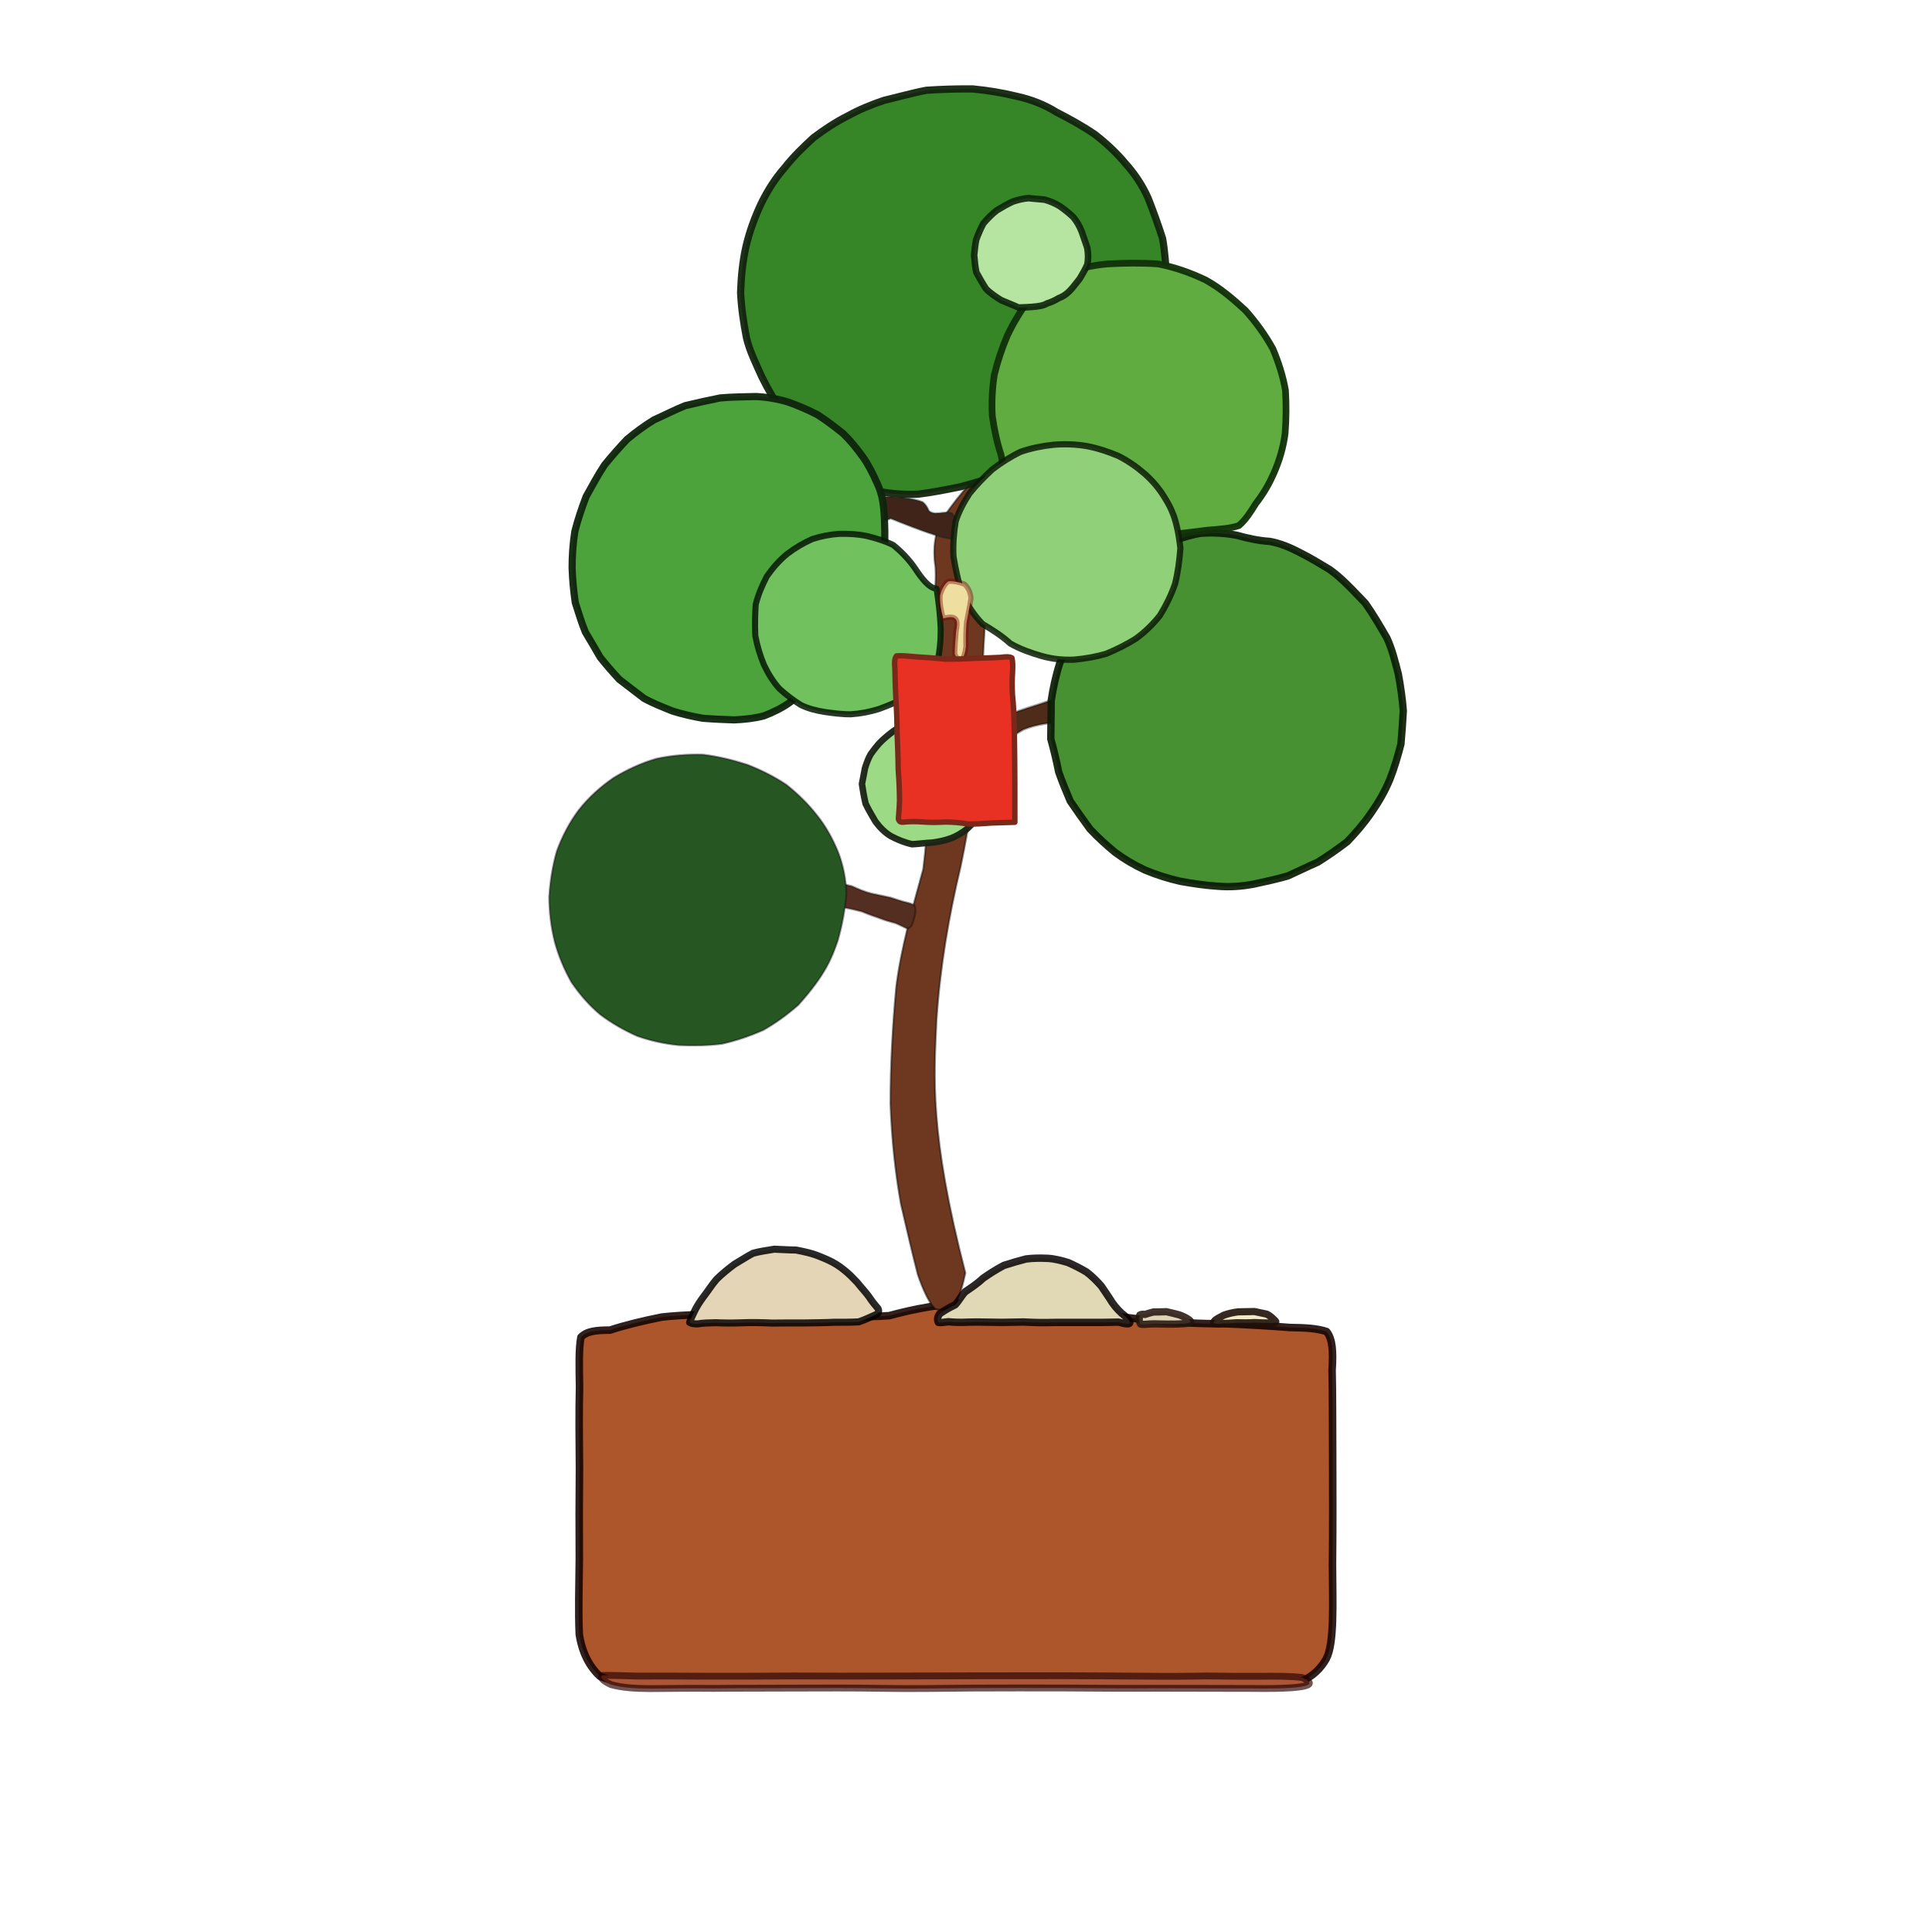 <?xml version="1.0" ?>
<svg xmlns="http://www.w3.org/2000/svg" version="1.1" width="512" height="512" viewBox="0 0 512 512">
  <defs/>
  <g>
    <path d="M 351.459 439.631 C 350.003 442.184 347.937 444.185 345.161 445.421 C 341.685 446.043 337.458 446.156 332.576 446.15 C 327.047 446.094 321.054 445.964 314.531 445.879 C 307.551 445.849 300.169 445.839 292.464 445.959 C 284.47 445.903 276.226 445.782 267.776 445.86 C 259.163 445.9 250.535 445.876 241.838 445.86 C 233.102 445.844 224.531 445.814 216.061 445.893 C 207.8 445.993 199.843 445.974 192.205 445.882 C 185.078 445.893 178.493 446.053 172.474 446.299 C 167.221 446.364 162.665 445.769 158.992 444.244 C 156.128 441.603 154.24 437.865 153.514 433.074 C 153.252 427.202 153.444 420.396 153.527 412.976 C 153.473 405.165 153.482 397.2 153.564 389.152 C 153.493 381.333 153.418 374.108 153.585 367.606 C 153.487 361.966 153.367 357.483 153.951 354.37 C 155.561 352.706 158.152 352.511 161.651 352.498 C 165.516 351.224 170.133 350.09 175.415 349.034 C 181.04 348.41 187.232 348.334 193.842 348.167 C 200.627 348.036 207.574 348.098 214.676 348.424 C 221.752 348.944 228.763 349.179 235.671 348.659 C 242.455 346.819 249.576 345.493 257.104 345.224 C 264.833 345.476 272.699 346.107 280.635 346.941 C 288.579 347.9 296.414 348.951 304.098 349.813 C 311.469 350.523 318.427 350.834 325.017 350.814 C 331.198 351.073 336.923 351.41 341.829 351.806 C 345.841 351.859 349.04 352.017 351.565 352.879 C 353.13 354.786 353.344 358.164 353.015 363.099 C 353.158 369.356 353.131 376.776 353.17 385.182 C 353.193 394.404 353.237 404.31 353.122 414.668 C 353.168 425.099 353.662 435.527 351.459 439.631" stroke-width="2" fill="rgb(174, 86, 43)" opacity="1.0" stroke="rgb(19, 3, 0)" stroke-opacity="0.876" stroke-linecap="round" stroke-linejoin="round"/>
    <path d="M 331.779 447.452 C 323.475 447.437 315.187 447.404 306.885 447.404 C 298.592 447.462 290.356 447.385 282.195 447.34 C 274.005 447.343 265.827 447.298 257.737 447.356 C 249.679 447.43 241.621 447.565 233.619 447.43 C 225.772 447.293 218.006 447.348 210.357 447.363 C 202.951 447.415 195.889 447.361 189.202 447.442 C 183.004 447.366 177.354 447.476 172.338 447.498 C 168.089 447.493 164.645 447.218 161.927 446.435 C 159.923 445.505 159.005 444.667 159.483 444.015 C 161.379 443.944 164.58 444.067 168.883 444.177 C 174.176 444.17 180.317 444.157 187.113 444.214 C 194.446 444.24 202.19 444.194 210.218 444.149 C 218.439 444.176 226.852 444.207 235.233 444.167 C 243.518 444.189 251.671 444.09 259.704 444.102 C 267.533 444.084 275.1 444.1 282.399 444.09 C 289.455 444.127 296.175 444.137 302.575 444.2 C 308.67 444.273 314.429 444.246 319.895 444.148 C 324.983 444.225 329.757 444.26 334.193 444.231 C 338.262 444.183 341.938 444.172 345.1 444.556 C 347.833 445.881 350.378 447.701 331.779 447.452" stroke-width="1.808" fill="rgb(172, 86, 54)" opacity="1.0" stroke="rgb(39, 0, 0)" stroke-opacity="0.661" stroke-linecap="round" stroke-linejoin="round"/>
    <path d="M 255.838 337.353 C 255.131 340.56 254.426 343.243 253.17 345.56 C 251.521 347.089 249.679 347.503 247.745 346.822 C 246.083 344.992 244.661 341.911 243.214 337.749 C 241.884 332.552 240.408 326.315 238.754 319.118 C 237.302 311.077 236.327 302.168 235.978 292.622 C 235.97 282.488 236.532 271.998 237.517 261.371 C 238.876 250.836 241.835 240.654 244.666 230.301 C 246.02 219.472 246.217 208.683 245.588 198.229 C 244.598 188.209 244.181 178.836 245.263 170.336 C 247.039 162.816 248.275 156.152 247.903 150.312 C 247.12 145.21 247.779 140.833 249.955 137.168 C 252.374 133.721 254.672 130.756 256.844 128.437 C 258.618 126.676 260.079 125.619 261.231 125.34 C 262.112 125.946 262.619 127.392 262.928 129.646 C 263.051 133.016 262.954 137.284 262.626 142.584 C 262.226 148.869 261.69 156.132 261.098 164.316 C 260.497 173.347 260.069 183.272 259.74 193.941 C 258.897 205.289 257.167 217.231 254.585 229.652 C 251.475 242.628 249.131 256.17 248.185 270.469 C 247.545 285.253 246.221 300.168 255.838 337.353" stroke-width="0.506" fill="rgb(110, 56, 32)" opacity="1.0" stroke="rgb(0, 0, 0)" stroke-opacity="0.455" stroke-linecap="round" stroke-linejoin="round"/>
    <path d="M 206.951 232.572 C 208.622 232.65 210.198 232.774 211.706 232.872 C 213.282 233.045 214.898 233.19 216.457 233.292 C 218.005 233.457 219.548 233.672 221.14 233.903 C 222.738 234.184 224.302 234.446 225.859 234.878 C 227.445 235.618 229.135 236.34 230.869 236.776 C 232.59 237.141 234.385 237.514 236.003 237.871 C 237.491 238.354 238.857 238.835 240.033 239.105 C 241.123 239.334 241.974 239.62 242.441 240.124 C 242.645 240.81 242.627 241.658 242.46 242.584 C 242.202 243.513 241.95 244.41 241.63 245.223 C 241.243 245.794 240.803 246.031 240.203 245.995 C 239.478 245.655 238.511 245.14 237.341 244.654 C 236.044 244.305 234.698 243.952 233.192 243.356 C 231.626 242.813 230.026 242.26 228.407 241.566 C 226.721 241.12 224.967 240.733 223.257 240.413 C 221.55 240.116 219.838 239.863 218.112 239.666 C 216.432 239.51 214.765 239.431 213.094 239.386 C 211.482 239.32 209.889 239.37 208.322 239.402 C 206.748 239.497 205.141 239.621 203.595 239.672 C 202.068 239.707 200.557 239.706 206.951 232.572" stroke-width="0.539" fill="rgb(84, 46, 33)" opacity="1.0" stroke="rgb(21, 7, 0)" stroke-opacity="0.396" stroke-linecap="round" stroke-linejoin="round"/>
    <path d="M 299.363 189.746 C 296.873 189.925 294.367 190.081 291.83 190.309 C 289.3 190.531 286.813 190.743 284.334 191.02 C 281.94 191.231 279.534 191.449 277.291 191.744 C 275.116 192.051 273.098 192.555 271.247 193.311 C 269.599 194.249 268.127 195.261 266.689 196.06 C 265.561 196.909 264.624 197.591 263.807 197.816 C 262.983 197.458 262.061 196.918 261.11 196.317 C 260.29 195.563 259.681 194.683 259.307 193.853 C 259.312 193.234 259.721 192.715 260.622 192.301 C 261.806 192.028 263.088 191.331 264.526 190.392 C 266.307 189.589 268.306 188.988 270.423 188.254 C 272.67 187.473 275.001 186.798 277.25 186.017 C 279.525 185.36 281.862 184.824 284.161 184.443 C 286.416 184.252 288.701 184.084 290.8 184.051 C 292.864 184.171 294.797 184.391 296.671 184.65 C 298.415 185.014 300.056 185.454 301.612 185.977 C 303.024 186.526 304.418 187.162 305.675 187.781 C 306.93 188.481 308.095 189.164 309.204 189.918 C 310.264 190.618 311.372 191.408 312.49 192.16 C 313.501 192.896 314.511 193.648 299.363 189.746" stroke-width="0.613" fill="rgb(79, 44, 26)" opacity="1.0" stroke="rgb(2, 10, 0)" stroke-opacity="0.385" stroke-linecap="round" stroke-linejoin="round"/>
    <path d="M 236.085 137.416 C 233.691 138.213 231.217 139.075 228.806 139.839 C 226.485 140.569 224.22 141.25 222.006 141.832 C 219.908 142.31 217.918 142.73 216.034 143.025 C 214.317 143.186 212.805 143.192 211.406 143.146 C 210.224 142.983 209.238 142.723 208.439 142.327 C 207.909 141.832 207.641 141.24 207.59 140.614 C 207.786 139.914 208.232 139.165 208.955 138.384 C 209.895 137.58 211.086 136.8 212.517 136.027 C 214.223 135.264 216.082 134.536 218.142 133.918 C 220.381 133.31 222.751 132.815 225.205 132.393 C 227.733 132.021 230.233 131.784 232.704 131.662 C 235.149 131.614 237.47 131.698 239.61 131.916 C 241.501 132.184 243.177 132.519 244.483 133.024 C 245.329 133.667 245.801 134.503 246.086 135.224 C 246.445 135.744 247.061 135.946 247.791 136.022 C 248.552 136.009 249.348 135.965 250.22 135.839 C 251.056 135.766 251.765 135.799 252.357 136.085 C 252.773 136.616 253.087 137.353 253.352 138.212 C 253.441 139.261 253.375 140.386 253.287 141.685 C 253.212 143.008 253.105 144.293 236.085 137.416" stroke-width="0.501" fill="rgb(65, 36, 25)" opacity="1.0" stroke="rgb(0, 33, 27)" stroke-opacity="0.404" stroke-linecap="round" stroke-linejoin="round"/>
    <path d="M 211.568 266.337 C 208.669 268.862 205.651 271.092 202.306 272.986 C 198.759 274.549 195.053 275.818 191.354 276.636 C 187.523 277.111 183.669 277.165 179.813 276.984 C 176.066 276.618 172.414 275.806 168.86 274.574 C 165.409 273.028 162.085 271.157 159.036 268.836 C 156.122 266.423 153.647 263.512 151.454 260.336 C 149.538 256.955 148.035 253.394 147.006 249.611 C 146.039 245.728 145.549 241.723 145.523 237.697 C 145.788 233.615 146.398 229.551 147.547 225.553 C 148.984 221.644 150.904 217.939 153.423 214.591 C 156.063 211.269 159.111 208.518 162.622 206.107 C 166.206 203.946 169.97 202.184 174.025 201.031 C 178.118 200.161 182.233 199.855 186.34 199.967 C 190.409 200.472 194.326 201.434 198.165 202.682 C 201.793 204.12 205.265 205.845 208.405 207.956 C 211.383 210.33 214.113 212.968 216.476 216.001 C 218.853 218.941 220.661 222.255 222.105 225.747 C 223.447 229.237 224.194 232.867 224.298 236.752 C 224.021 240.815 223.244 245.006 222.031 249.292 C 220.478 253.716 218.872 258.208 211.568 266.337" stroke-width="0.5" fill="rgb(38, 86, 33)" opacity="1.0" stroke="rgb(20, 0, 28)" stroke-opacity="0.384" stroke-linecap="round" stroke-linejoin="round"/>
    <path d="M 302.392 114.429 C 298.252 115.731 294.125 116.984 290.051 118.166 C 286.008 119.345 281.996 120.565 277.958 121.818 C 273.977 123.165 269.938 124.379 265.932 125.583 C 262.066 126.767 258.358 128.014 254.603 128.98 C 250.818 129.753 247.021 130.523 243.311 130.959 C 239.834 131.121 236.384 130.891 232.934 130.243 C 229.633 129.185 226.567 127.728 223.559 125.872 C 220.545 123.805 217.696 121.537 215.082 118.94 C 212.598 116.019 210.212 112.977 207.867 109.935 C 205.618 106.746 203.622 103.389 201.925 99.935 C 200.334 96.386 198.663 93.063 197.815 89.488 C 197.069 85.622 196.458 81.602 196.267 77.499 C 196.409 73.342 196.808 69.239 197.704 65.274 C 198.63 61.339 200.004 57.593 201.692 54.006 C 203.405 50.491 205.448 47.269 207.933 44.454 C 210.233 41.507 212.918 38.926 215.609 36.465 C 218.472 34.324 221.397 32.361 224.578 30.773 C 227.578 29.099 230.802 27.759 234.278 26.593 C 237.991 25.719 241.808 24.62 245.515 23.923 C 249.547 23.646 253.742 23.526 257.819 23.572 C 261.783 23.956 265.673 24.583 269.503 25.533 C 273.255 26.353 276.822 27.742 279.976 29.719 C 283.489 31.517 286.971 33.433 290.19 35.643 C 293.231 37.995 295.978 40.572 298.357 43.442 C 300.812 46.181 302.805 49.216 304.284 52.546 C 305.699 56.169 306.954 59.641 308.097 63.204 C 308.729 66.854 308.995 70.618 309.13 74.377 C 309.271 78.123 309.469 81.938 309.627 85.839 C 309.823 89.736 309.985 93.603 310.121 97.475 C 310.205 101.361 310.311 105.253 302.392 114.429" stroke-width="1.915" fill="rgb(54, 133, 39)" opacity="1.0" stroke="rgb(16, 36, 12)" stroke-opacity="0.938" stroke-linecap="round" stroke-linejoin="round"/>
    <path d="M 361.818 159.85 C 363.952 162.875 365.78 166.019 367.548 169.081 C 368.94 172.118 369.73 175.364 370.569 178.632 C 371.175 181.881 371.648 185.201 371.886 188.372 C 371.734 191.331 371.519 194.229 371.256 197.219 C 370.437 200.323 369.569 203.418 368.351 206.488 C 367.031 209.698 365.326 212.618 363.402 215.37 C 361.473 218.197 359.289 220.715 357.001 223.084 C 354.428 225.055 351.848 226.83 349.222 228.482 C 346.517 229.658 343.98 230.925 341.301 232.13 C 338.401 232.982 335.387 233.605 332.294 234.293 C 329.129 234.89 326.004 235.127 322.722 234.858 C 319.394 234.647 316.136 234.151 312.813 233.558 C 309.552 232.815 306.378 231.805 303.426 230.563 C 300.556 229.235 297.915 227.667 295.468 225.848 C 293.122 223.897 290.895 221.881 288.835 219.674 C 287.024 217.188 285.249 214.707 283.627 212.302 C 282.512 209.684 281.515 207.287 280.569 204.598 C 279.973 201.694 279.33 198.85 278.47 195.816 C 278.47 192.477 278.597 189.093 278.571 185.747 C 279.066 182.417 279.817 178.96 280.861 175.712 C 282.226 172.603 283.738 169.388 285.38 166.144 C 287.202 163.07 289.304 160.22 291.559 157.479 C 293.996 154.827 296.576 152.244 299.256 149.803 C 302.164 147.67 305.217 145.878 308.319 144.34 C 311.551 142.988 314.748 141.971 318.017 141.339 C 321.329 141.091 324.605 141.256 327.683 141.836 C 330.594 142.638 333.557 143.304 336.497 143.478 C 339.262 143.972 341.989 145.111 344.626 146.507 C 347.243 147.82 349.835 149.402 352.292 150.882 C 354.633 152.526 356.591 154.328 361.818 159.85" stroke-width="1.948" fill="rgb(71, 145, 50)" opacity="1.0" stroke="rgb(10, 28, 5)" stroke-opacity="0.922" stroke-linecap="round" stroke-linejoin="round"/>
    <path d="M 234.471 144.565 C 233.829 147.088 233.042 149.577 232.178 152.045 C 231.335 154.487 230.512 156.982 229.543 159.485 C 228.454 161.945 227.215 164.321 225.907 166.667 C 224.501 169.07 222.923 171.47 221.29 173.793 C 219.487 176.004 217.595 178.159 215.636 180.239 C 213.596 182.325 211.521 184.281 209.442 186.047 C 207.329 187.59 204.93 188.761 202.446 189.707 C 199.925 190.382 197.321 190.648 194.588 190.775 C 191.745 190.683 188.936 190.566 186.19 190.337 C 183.531 189.864 180.821 189.256 178.27 188.451 C 175.689 187.42 173.025 186.381 170.67 185.073 C 168.439 183.366 166.256 181.715 164.109 180.037 C 162.293 178.085 160.62 176.148 159.063 174.202 C 157.743 171.942 156.494 169.757 155.134 167.521 C 154.141 165.086 153.317 162.453 152.457 159.693 C 152.015 156.711 151.706 153.564 151.616 150.396 C 151.616 147.309 151.816 144.151 152.344 140.808 C 153.134 137.682 154.164 134.683 155.333 131.586 C 156.945 128.729 158.454 125.87 160.208 123.223 C 162.155 120.836 164.147 118.575 166.18 116.431 C 168.448 114.546 170.75 112.84 173.314 111.273 C 176.074 110.035 178.768 108.641 181.592 107.5 C 184.65 106.758 187.778 106.082 190.876 105.458 C 194.023 105.168 197.195 105.172 200.36 105.085 C 203.386 105.238 206.193 105.736 208.949 106.574 C 211.619 107.539 214.22 108.64 216.704 109.946 C 219.028 111.438 221.285 113.148 223.497 114.95 C 225.434 116.828 227.05 118.865 228.653 121.061 C 230.207 123.264 231.35 125.601 232.44 128.053 C 233.572 130.562 234.649 133.06 234.471 144.565" stroke-width="1.902" fill="rgb(76, 163, 60)" opacity="1.0" stroke="rgb(14, 36, 12)" stroke-opacity="0.951" stroke-linecap="round" stroke-linejoin="round"/>
    <path d="M 265.306 120.59 C 264.192 117.179 263.442 113.686 262.974 110.223 C 262.77 106.664 262.946 103.009 263.492 99.374 C 264.354 95.816 265.515 92.287 267.003 88.828 C 268.646 85.397 270.597 82.173 272.905 79.192 C 275.5 76.574 278.44 74.389 281.818 72.549 C 285.532 71.192 289.457 70.297 293.587 69.943 C 297.936 69.703 302.426 69.633 306.912 69.948 C 311.309 70.796 315.493 72.282 319.526 74.204 C 323.421 76.359 326.806 79.255 330.06 82.266 C 332.914 85.474 335.341 88.853 337.321 92.43 C 338.856 96.101 340.04 99.79 340.663 103.473 C 340.889 107.289 340.863 111.089 340.569 114.861 C 340.091 118.565 339.063 121.999 337.657 125.229 C 336.302 128.362 334.661 131.09 332.808 133.441 C 331.367 135.788 330.006 137.866 328.32 139.287 C 326.056 140.051 323.283 140.245 320.08 140.49 C 316.49 140.963 312.417 141.468 308.097 141.854 C 303.566 142.152 298.884 142.395 294.032 142.624 C 289.075 142.797 284.02 142.918 278.936 143.013 C 273.884 143.12 268.912 143.252 265.306 120.59" stroke-width="1.776" fill="rgb(97, 172, 65)" opacity="1.0" stroke="rgb(16, 49, 9)" stroke-opacity="0.95" stroke-linecap="round" stroke-linejoin="round"/>
    <path d="M 248.203 156.02 C 248.754 159.547 249.142 163.019 249.284 166.364 C 249.338 169.519 249.062 172.437 248.476 175.127 C 247.559 177.433 246.304 179.436 244.833 181.21 C 243.365 182.892 241.683 184.073 239.669 184.996 C 237.523 186.1 235.257 187.044 232.853 187.915 C 230.483 188.646 228.057 189.121 225.549 189.286 C 223.14 189.323 220.847 188.992 218.642 188.69 C 216.398 188.345 214.214 187.794 212.244 186.837 C 210.252 185.607 208.343 184.126 206.56 182.527 C 204.923 180.727 203.583 178.551 202.456 176.185 C 201.447 173.788 200.683 171.226 200.167 168.498 C 200.033 165.765 200.09 162.998 200.27 160.22 C 200.918 157.567 201.996 155.088 203.234 152.723 C 204.784 150.503 206.567 148.466 208.632 146.785 C 210.752 145.181 212.969 143.864 215.299 142.847 C 217.697 142.076 220.106 141.615 222.488 141.479 C 224.928 141.428 227.361 141.552 229.744 142.051 C 232.105 142.631 234.448 143.334 236.707 144.43 C 238.805 146.144 240.807 148.146 242.522 150.66 C 244.272 153.307 246.205 155.857 248.203 156.02" stroke-width="1.611" fill="rgb(113, 194, 94)" opacity="1.0" stroke="rgb(8, 27, 6)" stroke-opacity="0.87" stroke-linecap="round" stroke-linejoin="round"/>
    <path d="M 312.817 145.267 C 312.574 148.461 312.178 151.665 311.401 154.729 C 310.38 157.713 309.007 160.475 307.406 163.079 C 305.554 165.439 303.435 167.481 301.086 169.2 C 298.582 170.804 295.935 172.08 293.244 173.221 C 290.498 174.049 287.622 174.542 284.666 174.815 C 281.783 174.948 278.916 174.663 276.063 173.854 C 273.165 173.015 270.316 172.011 267.729 170.531 C 265.539 168.532 262.969 166.876 260.388 165.373 C 258.191 163.143 256.429 160.435 254.945 157.444 C 253.957 154.098 253.211 150.771 252.678 147.483 C 252.507 144.234 252.771 141.09 253.257 138.188 C 254.076 135.548 255.425 133.113 256.93 130.769 C 258.736 128.538 260.819 126.386 262.945 124.424 C 265.284 122.629 267.84 120.994 270.496 119.726 C 273.297 118.756 276.199 118.187 279.116 117.874 C 282.131 117.61 285.126 117.722 288.042 118.223 C 290.911 118.762 293.726 119.709 296.404 120.842 C 298.918 122.11 301.234 123.723 303.347 125.554 C 305.433 127.397 307.28 129.546 308.748 132.035 C 310.261 134.543 311.903 137.211 312.817 145.267" stroke-width="1.646" fill="rgb(144, 208, 120)" opacity="1.0" stroke="rgb(11, 27, 6)" stroke-opacity="0.853" stroke-linecap="round" stroke-linejoin="round"/>
    <path d="M 262.421 211.551 C 261.54 213.024 260.711 214.652 259.855 216.18 C 258.647 217.364 257.398 218.587 256.188 219.755 C 254.943 220.697 253.543 221.589 251.993 222.159 C 250.45 222.718 248.871 223.062 247.04 223.307 C 245.238 223.376 243.428 223.655 241.718 223.727 C 239.776 223.304 237.845 222.526 236.073 221.572 C 234.393 220.568 233.124 219.213 231.984 217.684 C 231.053 216.096 230.179 214.621 229.399 212.992 C 228.966 211.212 228.677 209.42 228.422 207.764 C 228.672 206.372 228.984 204.982 229.237 203.547 C 229.671 202.244 230.067 201.015 230.741 199.884 C 231.582 198.731 232.498 197.447 233.708 196.289 C 234.983 195.124 236.396 193.915 238.015 192.917 C 239.82 192.329 241.467 191.569 243.124 190.893 C 245.032 190.759 246.955 190.534 248.831 190.404 C 250.714 190.771 252.569 191.412 254.352 192.318 C 256.121 193.252 257.777 194.152 259.171 195.317 C 260.127 196.847 260.934 198.553 261.707 200.152 C 262.023 201.782 262.399 203.372 262.751 204.974 C 263.005 206.596 263.068 208.228 262.421 211.551" stroke-width="1.723" fill="rgb(157, 218, 133)" opacity="1.0" stroke="rgb(26, 35, 20)" stroke-opacity="0.95" stroke-linecap="round" stroke-linejoin="round"/>
    <path d="M 269.93 81.504 C 268.35 80.764 266.842 80.229 265.279 79.534 C 263.89 78.633 262.527 77.769 261.314 76.545 C 260.367 75.096 259.539 73.617 258.744 72.18 C 258.401 70.626 258.295 69.06 258.161 67.631 C 258.29 66.27 258.417 64.898 258.707 63.496 C 259.261 62.042 259.848 60.597 260.599 59.228 C 261.682 57.947 262.859 56.741 264.179 55.728 C 265.606 54.859 266.992 54.07 268.397 53.425 C 269.797 52.943 271.167 52.621 272.561 52.51 C 273.957 52.639 275.376 52.791 276.842 52.905 C 278.314 53.334 279.646 53.893 280.857 54.639 C 282.089 55.504 283.32 56.468 284.407 57.511 C 285.383 58.66 286.117 59.97 286.668 61.39 C 287.164 62.913 287.739 64.382 288.163 65.789 C 288.401 67.277 288.413 68.699 288.179 70.041 C 287.645 71.306 286.883 72.61 286.162 73.829 C 285.238 74.974 284.397 76.143 283.432 77.141 C 282.521 78.074 281.524 78.655 280.469 79.069 C 279.496 79.669 278.536 80.084 277.508 80.408 C 276.628 80.875 275.89 81.352 269.93 81.504" stroke-width="1.74" fill="rgb(182, 229, 161)" opacity="1.0" stroke="rgb(12, 34, 9)" stroke-opacity="0.896" stroke-linecap="round" stroke-linejoin="round"/>
    <path d="M 227.108 339.792 C 228.205 341.179 229.344 342.35 230.277 343.627 C 231.103 344.92 231.95 345.916 232.664 346.745 C 233.033 347.505 232.86 348.022 232.103 348.412 C 230.85 348.948 229.373 349.7 227.603 350.301 C 225.572 350.435 223.35 350.404 221.016 350.416 C 218.5 350.551 215.872 350.544 213.112 350.596 C 210.284 350.592 207.445 350.593 204.703 350.63 C 201.936 350.503 199.161 350.446 196.463 350.557 C 193.938 350.657 191.677 350.615 189.661 350.532 C 187.819 350.581 186.171 350.599 184.866 350.851 C 183.861 350.851 183.134 350.731 182.757 350.449 C 182.931 349.826 183.369 348.905 183.905 347.787 C 184.504 346.457 185.39 345.054 186.43 343.66 C 187.596 342.164 188.589 340.551 189.869 339.051 C 191.306 337.619 192.929 336.314 194.606 335.051 C 196.309 334.065 197.975 332.946 199.569 332.123 C 201.402 331.612 203.315 331.367 205.202 331.048 C 207.021 331.096 208.928 331.267 210.892 331.266 C 213.05 331.665 215.355 332.152 217.558 333.108 C 220.158 334.19 222.8 335.149 227.108 339.792" stroke-width="1.877" fill="rgb(228, 213, 183)" opacity="1.0" stroke="rgb(1, 0, 1)" stroke-opacity="0.836" stroke-linecap="round" stroke-linejoin="round"/>
    <path d="M 296.417 350.378 C 293.62 350.456 290.727 350.472 287.847 350.45 C 284.95 350.43 282.171 350.482 279.429 350.459 C 276.695 350.548 273.996 350.498 271.272 350.342 C 268.589 350.369 266.015 350.492 263.506 350.418 C 261.06 350.373 258.697 350.33 256.547 350.386 C 254.521 350.501 252.78 350.416 251.325 350.279 C 250.153 350.424 249.243 350.577 248.685 350.452 C 248.363 349.845 248.392 348.942 249.052 348.125 C 250.283 347.288 251.726 346.428 253.102 345.807 C 254.065 344.82 254.732 343.45 255.798 342.324 C 257.295 341.305 258.968 340.219 260.504 338.768 C 262.284 337.507 264.118 336.364 266.038 335.344 C 267.974 334.729 270.016 334.123 271.92 333.636 C 273.825 333.4 275.724 333.39 277.643 333.474 C 279.47 333.58 281.237 334.042 283.055 334.589 C 284.705 335.314 286.435 336.193 287.946 337.104 C 289.381 338.188 290.665 339.479 291.832 340.794 C 292.813 342.262 293.812 343.672 294.738 345.171 C 295.731 346.602 296.89 347.813 298.255 348.87 C 299.522 350.141 300.691 351.552 296.417 350.378" stroke-width="1.963" fill="rgb(225, 217, 181)" opacity="1.0" stroke="rgb(6, 0, 2)" stroke-opacity="0.846" stroke-linecap="round" stroke-linejoin="round"/>
    <path d="M 332.454 350.488 C 330.814 350.622 329.2 350.551 327.676 350.539 C 326.269 350.665 324.988 350.715 323.811 350.738 C 322.884 350.883 322.118 350.857 321.683 350.649 C 321.564 350.474 321.682 350.234 322.033 349.879 C 322.516 349.5 323.352 349.016 324.304 348.547 C 325.481 348.118 326.815 347.808 328.115 347.651 C 329.52 347.613 331.045 347.602 332.433 347.568 C 333.617 347.821 334.719 348.06 335.709 348.26 C 336.504 348.656 337.134 349.22 337.709 349.797 C 338.33 350.364 339.107 350.837 332.454 350.488" stroke-width="1.898" fill="rgb(242, 233, 203)" opacity="1.0" stroke="rgb(30, 16, 8)" stroke-opacity="0.893" stroke-linecap="round" stroke-linejoin="round"/>
    <path d="M 305.908 350.838 C 305.307 350.841 304.732 350.847 304.052 350.92 C 303.239 351.008 302.608 350.985 302.269 350.885 C 302.055 350.599 301.925 350.176 301.883 349.649 C 301.919 349.139 301.987 348.78 302.052 348.508 C 302.364 348.288 302.857 348.248 303.427 348.344 C 303.987 348.16 304.767 347.91 305.661 347.692 C 306.851 347.661 307.997 347.682 309.12 347.616 C 310.202 347.865 311.432 348.162 312.599 348.477 C 313.453 348.804 314.285 349.179 315.031 349.703 C 315.924 350.355 316.699 351.156 305.908 350.838" stroke-width="1.924" fill="rgb(224, 212, 184)" opacity="1.0" stroke="rgb(35, 21, 13)" stroke-opacity="0.866" stroke-linecap="round" stroke-linejoin="round"/>
    <path d="M 249.988 163.887 C 249.37 161.786 249.014 159.714 249.126 157.766 C 249.587 156.077 250.324 154.757 251.329 154.053 C 252.669 153.96 254.19 154.274 255.586 154.789 C 256.567 155.652 257.168 156.911 257.323 158.545 C 257.03 160.528 256.547 162.765 256.133 164.981 C 255.945 167.167 255.946 169.311 255.98 171.329 C 255.828 172.954 255.406 174.216 254.742 174.931 C 254.088 174.97 253.47 174.404 253.024 173.337 C 253.01 171.665 253.209 169.601 253.375 167.372 C 253.768 165.025 254.213 162.662 249.988 163.887" stroke-width="1.373" fill="rgb(238, 223, 160)" opacity="1.0" stroke="rgb(117, 0, 0)" stroke-opacity="0.411" stroke-linecap="round" stroke-linejoin="round"/>
    <path d="M 268.943 217.909 C 266.869 217.952 264.786 218.046 262.677 218.106 C 260.602 218.254 258.569 218.424 256.526 218.361 C 254.511 218.012 252.497 217.848 250.466 217.846 C 248.375 217.967 246.418 217.976 244.548 217.832 C 242.725 217.68 241.032 217.71 239.692 217.851 C 238.756 218.007 238.258 217.781 238.083 217.026 C 238.161 215.735 238.344 214.09 238.382 212.061 C 238.368 209.63 238.275 206.883 238.032 203.888 C 238.007 200.735 237.882 197.497 237.741 194.218 C 237.716 190.882 237.586 187.674 237.391 184.663 C 237.242 181.846 237.197 179.386 237.162 177.262 C 237.006 175.578 237.047 174.441 237.586 173.821 C 238.769 173.719 240.525 173.849 242.671 174.057 C 245.176 174.186 247.87 174.415 250.697 174.676 C 253.531 174.708 256.219 174.589 258.776 174.442 C 261.165 174.378 263.294 174.298 265.104 174.211 C 266.49 174.03 267.503 173.964 268.163 174.346 C 268.42 175.246 268.413 176.543 268.335 178.137 C 268.214 179.991 268.213 182.008 268.313 184.145 C 268.521 186.359 268.994 188.603 268.943 217.909" stroke-width="1.437" fill="rgb(232, 49, 35)" opacity="1.0" stroke="rgb(121, 40, 26)" stroke-opacity="1.0" stroke-linecap="round" stroke-linejoin="round"/>
  </g>
</svg>
